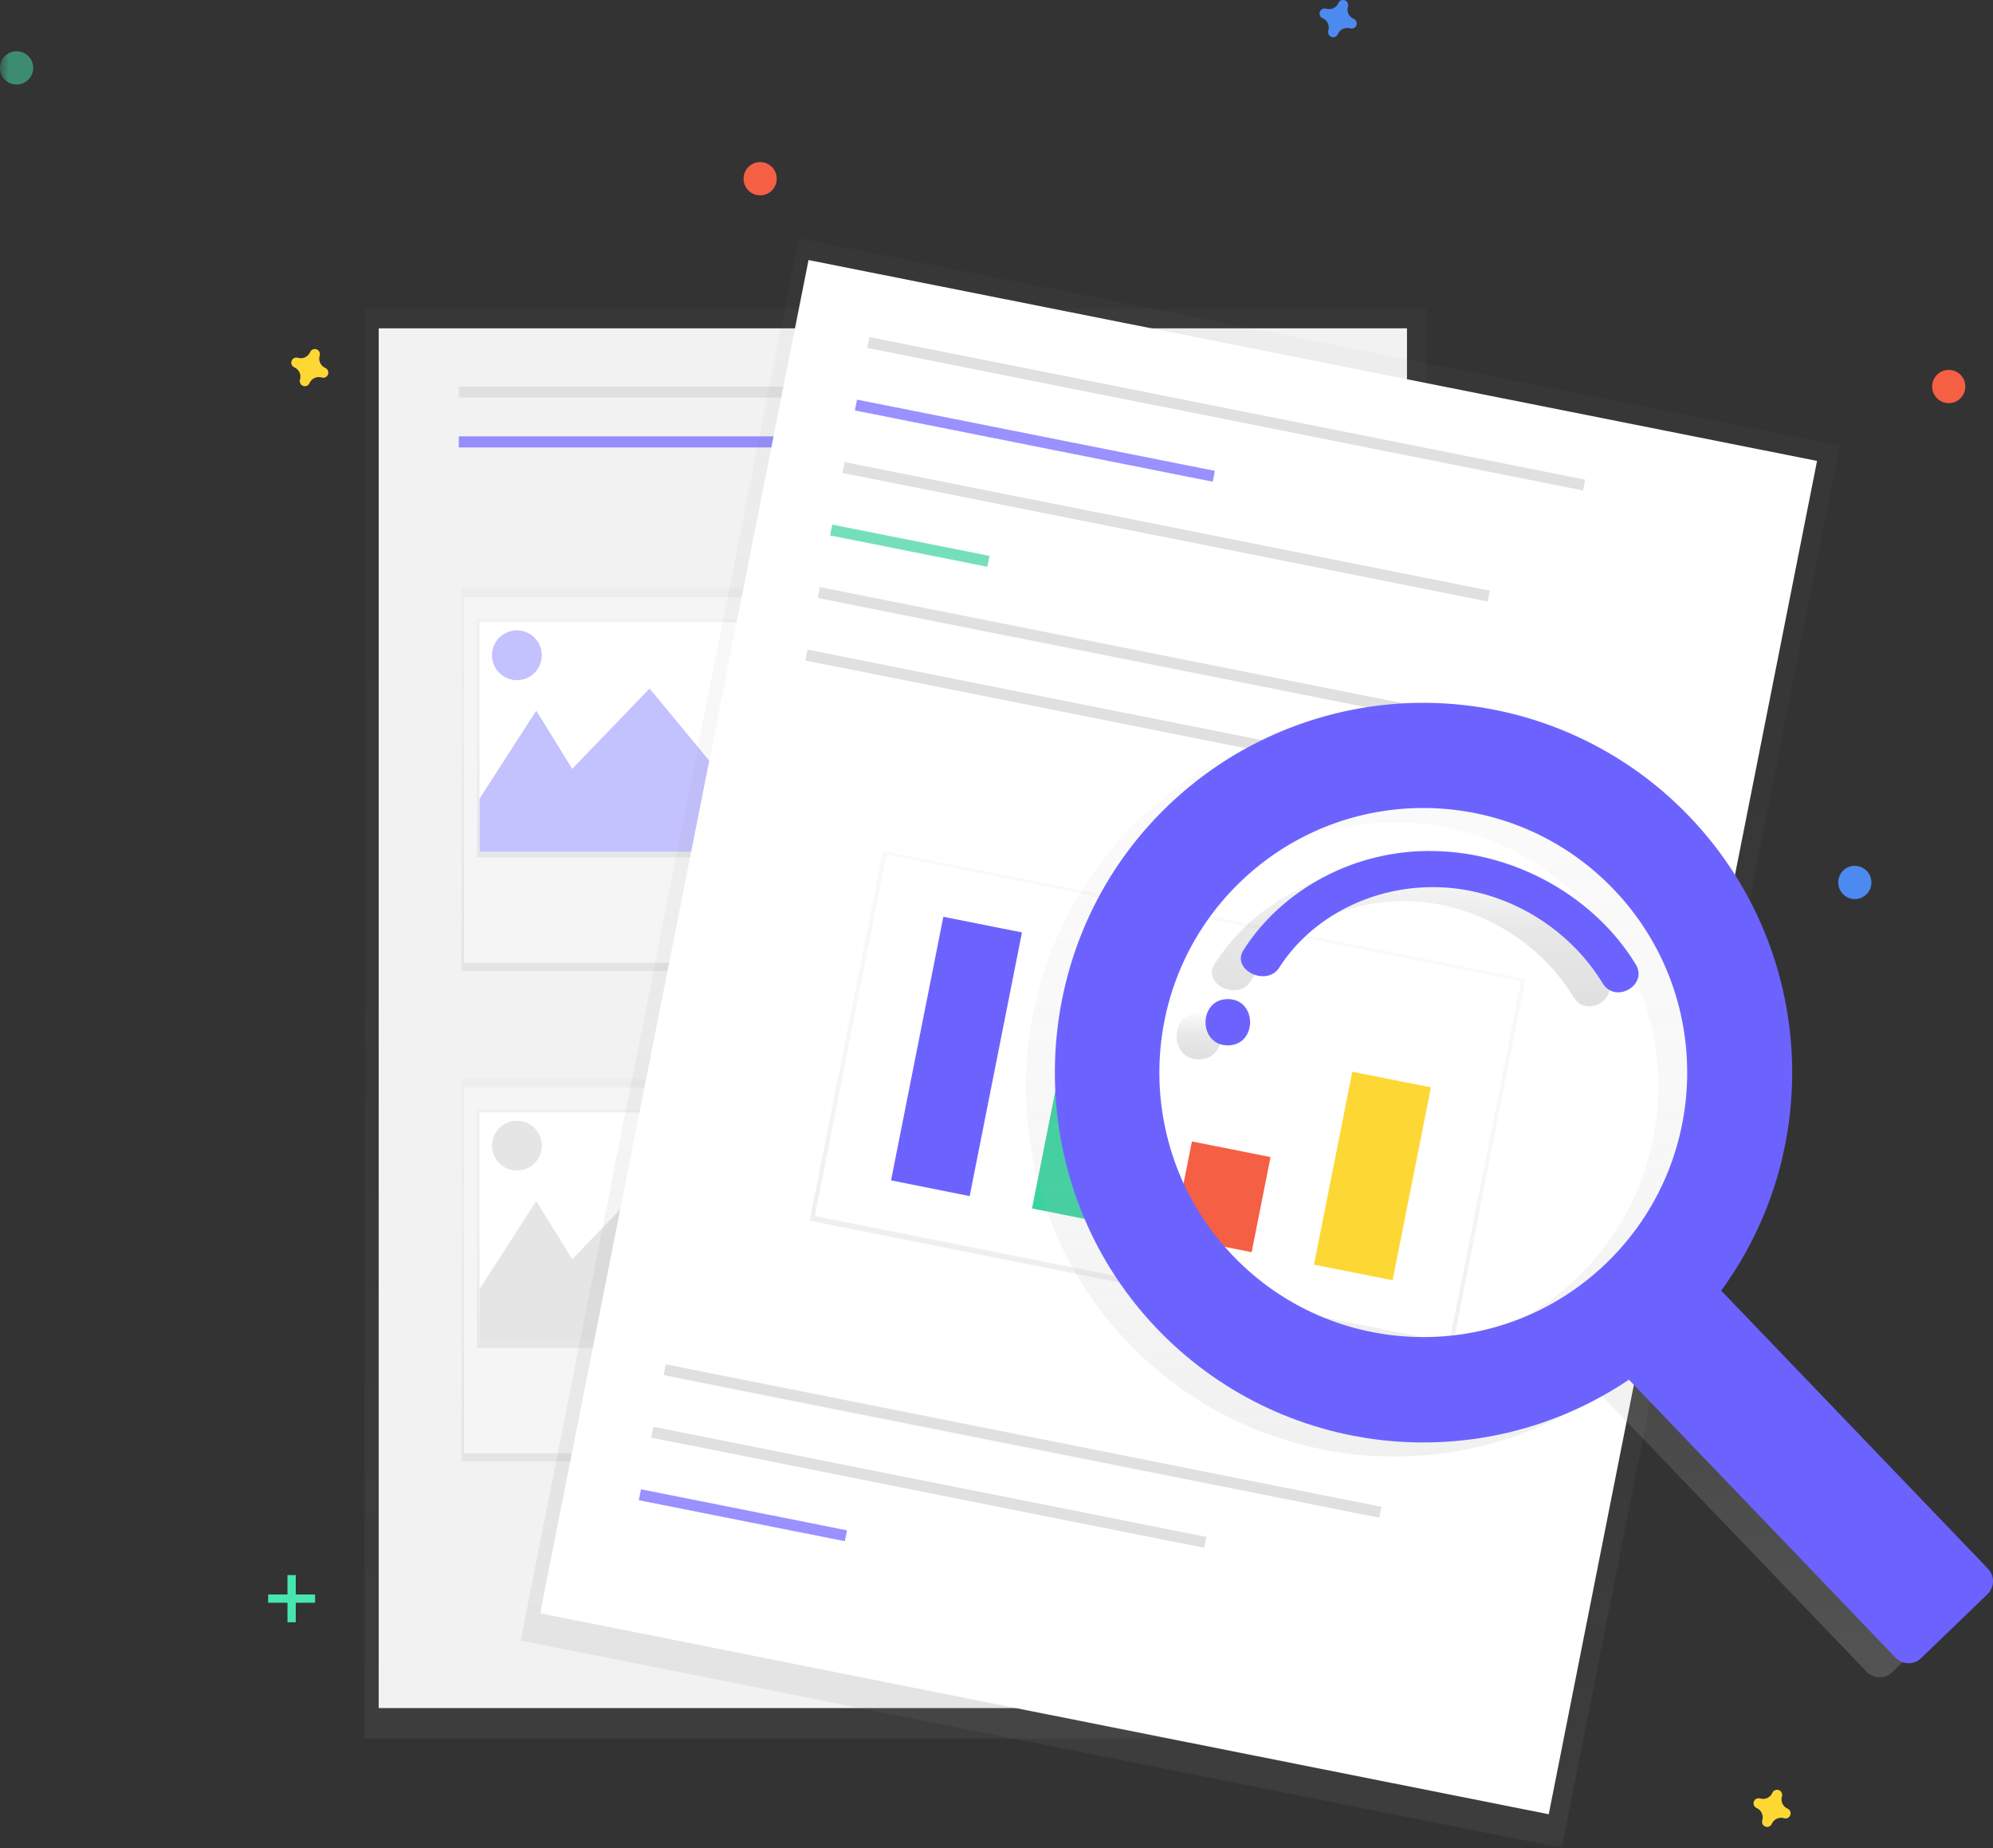 <?xml version="1.0" encoding="UTF-8"?>
<svg xmlns="http://www.w3.org/2000/svg" xmlns:xlink="http://www.w3.org/1999/xlink" width="110" height="102" viewBox="0 0 110 102" version="1.1">
<rect x="0" y="0" width="110" height="102" fill="#333333" stroke="none"/>
<defs>
<filter id="alpha" filterUnits="objectBoundingBox" x="0%" y="0%" width="100%" height="100%">
  <feColorMatrix type="matrix" in="SourceGraphic" values="0 0 0 0 1 0 0 0 0 1 0 0 0 0 1 0 0 0 1 0"/>
</filter>
<mask id="mask0">
  <g filter="url(#alpha)">
<rect x="0" y="0" width="110" height="102" style="fill:rgb(0%,0%,0%);fill-opacity:0.502;stroke:none;"/>
  </g>
</mask>
<linearGradient id="linear0" gradientUnits="userSpaceOnUse" x1="378.37" y1="732.81" x2="378.37" y2="130.21" gradientTransform="matrix(0.131,0,0,0.131,0,-0)">
<stop offset="0" style="stop-color:rgb(50.196%,50.196%,50.196%);stop-opacity:0.251;"/>
<stop offset="0.54" style="stop-color:rgb(50.196%,50.196%,50.196%);stop-opacity:0.122;"/>
<stop offset="1" style="stop-color:rgb(50.196%,50.196%,50.196%);stop-opacity:0.102;"/>
</linearGradient>
<clipPath id="clip1">
  <rect width="110" height="103"/>
</clipPath>
<g id="surface6" clip-path="url(#clip1)">
<path style=" stroke:none;fill-rule:nonzero;fill:url(#linear0);" d="M 20.137 17.051 L 78.723 17.051 L 78.723 95.953 L 20.137 95.953 Z M 20.137 17.051 "/>
</g>
<mask id="mask1">
  <g filter="url(#alpha)">
<rect x="0" y="0" width="110" height="102" style="fill:rgb(0%,0%,0%);fill-opacity:0.702;stroke:none;"/>
  </g>
</mask>
<clipPath id="clip2">
  <rect width="110" height="103"/>
</clipPath>
<g id="surface9" clip-path="url(#clip2)">
<path style=" stroke:none;fill-rule:nonzero;fill:rgb(42.353%,38.824%,100%);fill-opacity:1;" d="M 25.324 24.082 L 44.855 24.082 L 44.855 24.695 L 25.324 24.695 Z M 25.324 24.082 "/>
</g>
<mask id="mask2">
  <g filter="url(#alpha)">
<rect x="0" y="0" width="110" height="102" style="fill:rgb(0%,0%,0%);fill-opacity:0.502;stroke:none;"/>
  </g>
</mask>
<linearGradient id="linear1" gradientUnits="userSpaceOnUse" x1="274.44" y1="409.32" x2="274.44" y2="248.16" gradientTransform="matrix(0.131,0,0,0.131,0,-0)">
<stop offset="0" style="stop-color:rgb(50.196%,50.196%,50.196%);stop-opacity:0.251;"/>
<stop offset="0.54" style="stop-color:rgb(50.196%,50.196%,50.196%);stop-opacity:0.122;"/>
<stop offset="1" style="stop-color:rgb(50.196%,50.196%,50.196%);stop-opacity:0.102;"/>
</linearGradient>
<clipPath id="clip3">
  <rect width="110" height="103"/>
</clipPath>
<g id="surface12" clip-path="url(#clip3)">
<path style=" stroke:none;fill-rule:nonzero;fill:url(#linear1);" d="M 25.48 32.492 L 46.227 32.492 L 46.227 53.594 L 25.48 53.594 Z M 25.48 32.492 "/>
</g>
<mask id="mask3">
  <g filter="url(#alpha)">
<rect x="0" y="0" width="110" height="102" style="fill:rgb(0%,0%,0%);fill-opacity:0.502;stroke:none;"/>
  </g>
</mask>
<linearGradient id="linear2" gradientUnits="userSpaceOnUse" x1="274.44" y1="361.44" x2="274.44" y2="261.01" gradientTransform="matrix(0.131,0,0,0.131,0,-0)">
<stop offset="0" style="stop-color:rgb(50.196%,50.196%,50.196%);stop-opacity:0.251;"/>
<stop offset="0.54" style="stop-color:rgb(50.196%,50.196%,50.196%);stop-opacity:0.122;"/>
<stop offset="1" style="stop-color:rgb(50.196%,50.196%,50.196%);stop-opacity:0.102;"/>
</linearGradient>
<clipPath id="clip4">
  <rect width="110" height="103"/>
</clipPath>
<g id="surface15" clip-path="url(#clip4)">
<path style=" stroke:none;fill-rule:nonzero;fill:url(#linear2);" d="M 26.328 34.176 L 45.379 34.176 L 45.379 47.324 L 26.328 47.324 Z M 26.328 34.176 "/>
</g>
<clipPath id="clip5">
  <path d="M 26.461 34.328 L 45.246 34.328 L 45.246 47.02 L 26.461 47.02 Z M 26.461 34.328 "/>
</clipPath>
<mask id="mask4">
  <g filter="url(#alpha)">
<rect x="0" y="0" width="110" height="102" style="fill:rgb(0%,0%,0%);fill-opacity:0.4;stroke:none;"/>
  </g>
</mask>
<clipPath id="clip6">
  <rect width="110" height="103"/>
</clipPath>
<g id="surface18" clip-path="url(#clip6)">
<path style=" stroke:none;fill-rule:nonzero;fill:rgb(42.353%,38.824%,100%);fill-opacity:1;" d="M 24.867 46.562 L 29.598 39.223 L 31.582 42.434 L 35.852 38 L 39.516 42.434 L 42.719 35.859 L 50.957 49.008 L 24.258 48.09 Z M 24.867 46.562 "/>
</g>
<mask id="mask5">
  <g filter="url(#alpha)">
<rect x="0" y="0" width="110" height="102" style="fill:rgb(0%,0%,0%);fill-opacity:0.4;stroke:none;"/>
  </g>
</mask>
<clipPath id="clip7">
  <rect width="110" height="103"/>
</clipPath>
<g id="surface21" clip-path="url(#clip7)">
<path style=" stroke:none;fill-rule:nonzero;fill:rgb(42.353%,38.824%,100%);fill-opacity:1;" d="M 29.902 36.164 C 29.902 36.922 29.289 37.539 28.531 37.539 C 27.77 37.539 27.156 36.922 27.156 36.164 C 27.156 35.402 27.77 34.789 28.531 34.789 C 29.289 34.789 29.902 35.402 29.902 36.164 Z M 29.902 36.164 "/>
</g>
<mask id="mask6">
  <g filter="url(#alpha)">
<rect x="0" y="0" width="110" height="102" style="fill:rgb(0%,0%,0%);fill-opacity:0.502;stroke:none;"/>
  </g>
</mask>
<linearGradient id="linear3" gradientUnits="userSpaceOnUse" x1="274.44" y1="616.03" x2="274.44" y2="454.87" gradientTransform="matrix(0.131,0,0,0.131,0,-0)">
<stop offset="0" style="stop-color:rgb(50.196%,50.196%,50.196%);stop-opacity:0.251;"/>
<stop offset="0.54" style="stop-color:rgb(50.196%,50.196%,50.196%);stop-opacity:0.122;"/>
<stop offset="1" style="stop-color:rgb(50.196%,50.196%,50.196%);stop-opacity:0.102;"/>
</linearGradient>
<clipPath id="clip8">
  <rect width="110" height="103"/>
</clipPath>
<g id="surface24" clip-path="url(#clip8)">
<path style=" stroke:none;fill-rule:nonzero;fill:url(#linear3);" d="M 25.48 59.559 L 46.227 59.559 L 46.227 80.66 L 25.48 80.66 Z M 25.48 59.559 "/>
</g>
<mask id="mask7">
  <g filter="url(#alpha)">
<rect x="0" y="0" width="110" height="102" style="fill:rgb(0%,0%,0%);fill-opacity:0.502;stroke:none;"/>
  </g>
</mask>
<linearGradient id="linear4" gradientUnits="userSpaceOnUse" x1="274.44" y1="568.15" x2="274.44" y2="467.72" gradientTransform="matrix(0.131,0,0,0.131,0,-0)">
<stop offset="0" style="stop-color:rgb(50.196%,50.196%,50.196%);stop-opacity:0.251;"/>
<stop offset="0.54" style="stop-color:rgb(50.196%,50.196%,50.196%);stop-opacity:0.122;"/>
<stop offset="1" style="stop-color:rgb(50.196%,50.196%,50.196%);stop-opacity:0.102;"/>
</linearGradient>
<clipPath id="clip9">
  <rect width="110" height="103"/>
</clipPath>
<g id="surface27" clip-path="url(#clip9)">
<path style=" stroke:none;fill-rule:nonzero;fill:url(#linear4);" d="M 26.328 61.242 L 45.379 61.242 L 45.379 74.391 L 26.328 74.391 Z M 26.328 61.242 "/>
</g>
<clipPath id="clip10">
  <path d="M 26.461 61.395 L 45.246 61.395 L 45.246 74.086 L 26.461 74.086 Z M 26.461 61.395 "/>
</clipPath>
<mask id="mask8">
  <g filter="url(#alpha)">
<rect x="0" y="0" width="110" height="102" style="fill:rgb(0%,0%,0%);fill-opacity:0.4;stroke:none;"/>
  </g>
</mask>
<clipPath id="clip11">
  <rect width="110" height="103"/>
</clipPath>
<g id="surface30" clip-path="url(#clip11)">
<path style=" stroke:none;fill-rule:nonzero;fill:rgb(74.118%,74.118%,74.118%);fill-opacity:1;" d="M 24.867 73.629 L 29.598 66.285 L 31.582 69.5 L 35.852 65.062 L 39.516 69.5 L 42.719 62.922 L 50.957 76.074 L 24.258 75.156 Z M 24.867 73.629 "/>
</g>
<mask id="mask9">
  <g filter="url(#alpha)">
<rect x="0" y="0" width="110" height="102" style="fill:rgb(0%,0%,0%);fill-opacity:0.4;stroke:none;"/>
  </g>
</mask>
<clipPath id="clip12">
  <rect width="110" height="103"/>
</clipPath>
<g id="surface33" clip-path="url(#clip12)">
<path style=" stroke:none;fill-rule:nonzero;fill:rgb(74.118%,74.118%,74.118%);fill-opacity:1;" d="M 29.902 63.23 C 29.902 63.988 29.289 64.605 28.531 64.605 C 27.77 64.605 27.156 63.988 27.156 63.23 C 27.156 62.469 27.77 61.852 28.531 61.852 C 29.289 61.852 29.902 62.469 29.902 63.23 Z M 29.902 63.23 "/>
</g>
<mask id="mask10">
  <g filter="url(#alpha)">
<rect x="0" y="0" width="110" height="102" style="fill:rgb(0%,0%,0%);fill-opacity:0.502;stroke:none;"/>
  </g>
</mask>
<linearGradient id="linear5" gradientUnits="userSpaceOnUse" x1="688.76" y1="765.86" x2="688.76" y2="163.26" gradientTransform="matrix(0.128,0.026,-0.025,0.128,-11.283,-19.672)">
<stop offset="0" style="stop-color:rgb(50.196%,50.196%,50.196%);stop-opacity:0.251;"/>
<stop offset="0.54" style="stop-color:rgb(50.196%,50.196%,50.196%);stop-opacity:0.122;"/>
<stop offset="1" style="stop-color:rgb(50.196%,50.196%,50.196%);stop-opacity:0.102;"/>
</linearGradient>
<clipPath id="clip13">
  <rect width="110" height="103"/>
</clipPath>
<g id="surface36" clip-path="url(#clip13)">
<path style=" stroke:none;fill-rule:nonzero;fill:url(#linear5);" d="M 28.738 90.539 L 44.086 13.152 L 101.547 24.598 L 86.199 101.984 Z M 28.738 90.539 "/>
</g>
<mask id="mask11">
  <g filter="url(#alpha)">
<rect x="0" y="0" width="110" height="102" style="fill:rgb(0%,0%,0%);fill-opacity:0.702;stroke:none;"/>
  </g>
</mask>
<clipPath id="clip14">
  <rect width="110" height="103"/>
</clipPath>
<g id="surface39" clip-path="url(#clip14)">
<path style=" stroke:none;fill-rule:nonzero;fill:rgb(42.353%,38.824%,100%);fill-opacity:1;" d="M 35.379 82.195 L 46.75 84.461 L 46.629 85.059 L 35.258 82.797 Z M 35.379 82.195 "/>
</g>
<mask id="mask12">
  <g filter="url(#alpha)">
<rect x="0" y="0" width="110" height="102" style="fill:rgb(0%,0%,0%);fill-opacity:0.702;stroke:none;"/>
  </g>
</mask>
<clipPath id="clip15">
  <rect width="110" height="103"/>
</clipPath>
<g id="surface42" clip-path="url(#clip15)">
<path style=" stroke:none;fill-rule:nonzero;fill:rgb(42.353%,38.824%,100%);fill-opacity:1;" d="M 47.301 22.055 L 67.055 25.988 L 66.934 26.586 L 47.184 22.652 Z M 47.301 22.055 "/>
</g>
<mask id="mask13">
  <g filter="url(#alpha)">
<rect x="0" y="0" width="110" height="102" style="fill:rgb(0%,0%,0%);fill-opacity:0.702;stroke:none;"/>
  </g>
</mask>
<clipPath id="clip16">
  <rect width="110" height="103"/>
</clipPath>
<g id="surface45" clip-path="url(#clip16)">
<path style=" stroke:none;fill-rule:nonzero;fill:rgb(22.745%,82.353%,62.353%);fill-opacity:1;" d="M 45.934 28.953 L 54.613 30.68 L 54.496 31.281 L 45.816 29.551 Z M 45.934 28.953 "/>
</g>
<mask id="mask14">
  <g filter="url(#alpha)">
<rect x="0" y="0" width="110" height="102" style="fill:rgb(0%,0%,0%);fill-opacity:0.502;stroke:none;"/>
  </g>
</mask>
<linearGradient id="linear6" gradientUnits="userSpaceOnUse" x1="688.18" y1="568.49" x2="688.18" y2="409.67" gradientTransform="matrix(0.128,0.026,-0.025,0.128,-11.283,-19.672)">
<stop offset="0" style="stop-color:rgb(50.196%,50.196%,50.196%);stop-opacity:0.251;"/>
<stop offset="0.54" style="stop-color:rgb(50.196%,50.196%,50.196%);stop-opacity:0.122;"/>
<stop offset="1" style="stop-color:rgb(50.196%,50.196%,50.196%);stop-opacity:0.102;"/>
</linearGradient>
<clipPath id="clip17">
  <rect width="110" height="103"/>
</clipPath>
<g id="surface48" clip-path="url(#clip17)">
<path style=" stroke:none;fill-rule:nonzero;fill:url(#linear6);" d="M 44.688 67.371 L 48.73 46.973 L 84.195 54.035 L 80.152 74.434 Z M 44.688 67.371 "/>
</g>
<linearGradient id="linear7" gradientUnits="userSpaceOnUse" x1="810.6" y1="767.54" x2="810.6" y2="362.71" gradientTransform="matrix(0.131,0,0,0.131,-23.385,-7.927)">
<stop offset="0" style="stop-color:rgb(70.196%,70.196%,70.196%);stop-opacity:0.251;"/>
<stop offset="0.54" style="stop-color:rgb(70.196%,70.196%,70.196%);stop-opacity:0.102;"/>
<stop offset="1" style="stop-color:rgb(70.196%,70.196%,70.196%);stop-opacity:0.051;"/>
</linearGradient>
<linearGradient id="linear8" gradientUnits="userSpaceOnUse" x1="685.49" y1="507.08" x2="685.49" y2="487.6" gradientTransform="matrix(0.131,0,0,0.131,-23.385,-7.927)">
<stop offset="0" style="stop-color:rgb(0%,0%,0%);stop-opacity:0.122;"/>
<stop offset="0.55" style="stop-color:rgb(0%,0%,0%);stop-opacity:0.09;"/>
<stop offset="1" style="stop-color:rgb(0%,0%,0%);stop-opacity:0.02;"/>
</linearGradient>
<linearGradient id="linear9" gradientUnits="userSpaceOnUse" x1="774.99" y1="484.73" x2="774.99" y2="425.15" gradientTransform="matrix(0.131,0,0,0.131,-23.385,-7.927)">
<stop offset="0" style="stop-color:rgb(0%,0%,0%);stop-opacity:0.122;"/>
<stop offset="0.55" style="stop-color:rgb(0%,0%,0%);stop-opacity:0.09;"/>
<stop offset="1" style="stop-color:rgb(0%,0%,0%);stop-opacity:0.02;"/>
</linearGradient>
<mask id="mask15">
  <g filter="url(#alpha)">
<rect x="0" y="0" width="110" height="102" style="fill:rgb(0%,0%,0%);fill-opacity:0.502;stroke:none;"/>
  </g>
</mask>
<clipPath id="clip18">
  <rect width="110" height="103"/>
</clipPath>
<g id="surface51" clip-path="url(#clip18)">
<path style=" stroke:none;fill-rule:nonzero;fill:rgb(27.843%,90.196%,69.412%);fill-opacity:1;" d="M 1.832 3.746 C 1.832 4.254 1.422 4.664 0.914 4.664 C 0.41 4.664 0 4.254 0 3.746 C 0 3.238 0.41 2.828 0.914 2.828 C 1.422 2.828 1.832 3.238 1.832 3.746 Z M 1.832 3.746 "/>
</g>
</defs>
<g id="surface1">
<use xlink:href="#surface6" mask="url(#mask0)"/>
<path style=" stroke:none;fill-rule:nonzero;fill:rgb(94.902%,94.902%,94.902%);fill-opacity:1;" d="M 20.902 18.121 L 77.656 18.121 L 77.656 94.27 L 20.902 94.27 Z M 20.902 18.121 "/>
<path style=" stroke:none;fill-rule:nonzero;fill:rgb(87.843%,87.843%,87.843%);fill-opacity:1;" d="M 25.324 21.332 L 44.855 21.332 L 44.855 21.941 L 25.324 21.941 Z M 25.324 21.332 "/>
<use xlink:href="#surface9" mask="url(#mask1)"/>
<path style=" stroke:none;fill-rule:nonzero;fill:rgb(87.843%,87.843%,87.843%);fill-opacity:1;" d="M 47.754 21.332 L 67.281 21.332 L 67.281 21.941 L 47.754 21.941 Z M 47.754 21.332 "/>
<path style=" stroke:none;fill-rule:nonzero;fill:rgb(87.843%,87.843%,87.843%);fill-opacity:1;" d="M 50.805 38.766 L 70.332 38.766 L 70.332 39.375 L 50.805 39.375 Z M 50.805 38.766 "/>
<path style=" stroke:none;fill-rule:nonzero;fill:rgb(87.843%,87.843%,87.843%);fill-opacity:1;" d="M 51.262 40.445 L 70.789 40.445 L 70.789 41.055 L 51.262 41.055 Z M 51.262 40.445 "/>
<path style=" stroke:none;fill-rule:nonzero;fill:rgb(87.843%,87.843%,87.843%);fill-opacity:1;" d="M 52.18 42.129 L 71.707 42.129 L 71.707 42.738 L 52.18 42.738 Z M 52.18 42.129 "/>
<path style=" stroke:none;fill-rule:nonzero;fill:rgb(87.843%,87.843%,87.843%);fill-opacity:1;" d="M 50.805 65.828 L 70.332 65.828 L 70.332 66.441 L 50.805 66.441 Z M 50.805 65.828 "/>
<path style=" stroke:none;fill-rule:nonzero;fill:rgb(87.843%,87.843%,87.843%);fill-opacity:1;" d="M 51.262 67.512 L 70.789 67.512 L 70.789 68.121 L 51.262 68.121 Z M 51.262 67.512 "/>
<path style=" stroke:none;fill-rule:nonzero;fill:rgb(87.843%,87.843%,87.843%);fill-opacity:1;" d="M 52.18 69.191 L 71.707 69.191 L 71.707 69.805 L 52.18 69.805 Z M 52.18 69.191 "/>
<use xlink:href="#surface12" mask="url(#mask2)"/>
<path style=" stroke:none;fill-rule:nonzero;fill:rgb(96.078%,96.078%,96.078%);fill-opacity:1;" d="M 25.609 32.953 L 46.031 32.953 L 46.031 53.137 L 25.609 53.137 Z M 25.609 32.953 "/>
<use xlink:href="#surface15" mask="url(#mask3)"/>
<path style=" stroke:none;fill-rule:nonzero;fill:rgb(100%,100%,100%);fill-opacity:1;" d="M 26.461 34.328 L 45.246 34.328 L 45.246 47.02 L 26.461 47.02 Z M 26.461 34.328 "/>
<g clip-path="url(#clip5)" clip-rule="nonzero">
<use xlink:href="#surface18" mask="url(#mask4)"/>
<use xlink:href="#surface21" mask="url(#mask5)"/>
</g>
<use xlink:href="#surface24" mask="url(#mask6)"/>
<path style=" stroke:none;fill-rule:nonzero;fill:rgb(96.078%,96.078%,96.078%);fill-opacity:1;" d="M 25.609 60.02 L 46.031 60.02 L 46.031 80.203 L 25.609 80.203 Z M 25.609 60.02 "/>
<use xlink:href="#surface27" mask="url(#mask7)"/>
<path style=" stroke:none;fill-rule:nonzero;fill:rgb(100%,100%,100%);fill-opacity:1;" d="M 26.461 61.395 L 45.246 61.395 L 45.246 74.086 L 26.461 74.086 Z M 26.461 61.395 "/>
<g clip-path="url(#clip10)" clip-rule="nonzero">
<use xlink:href="#surface30" mask="url(#mask8)"/>
<use xlink:href="#surface33" mask="url(#mask9)"/>
</g>
<use xlink:href="#surface36" mask="url(#mask10)"/>
<path style=" stroke:none;fill-rule:nonzero;fill:rgb(100%,100%,100%);fill-opacity:1;" d="M 29.812 89.039 L 44.625 14.352 L 100.289 25.438 L 85.48 100.129 Z M 29.812 89.039 "/>
<path style=" stroke:none;fill-rule:nonzero;fill:rgb(87.843%,87.843%,87.843%);fill-opacity:1;" d="M 47.988 18.602 L 87.492 26.473 L 87.375 27.07 L 47.867 19.203 Z M 47.988 18.602 "/>
<path style=" stroke:none;fill-rule:nonzero;fill:rgb(87.843%,87.843%,87.843%);fill-opacity:1;" d="M 36.746 75.297 L 76.25 83.164 L 76.133 83.766 L 36.629 75.895 Z M 36.746 75.297 "/>
<path style=" stroke:none;fill-rule:nonzero;fill:rgb(87.843%,87.843%,87.843%);fill-opacity:1;" d="M 36.062 78.746 L 66.59 84.824 L 66.469 85.426 L 35.941 79.344 Z M 36.062 78.746 "/>
<use xlink:href="#surface39" mask="url(#mask11)"/>
<use xlink:href="#surface42" mask="url(#mask12)"/>
<path style=" stroke:none;fill-rule:nonzero;fill:rgb(87.843%,87.843%,87.843%);fill-opacity:1;" d="M 46.621 25.504 L 82.234 32.598 L 82.113 33.195 L 46.5 26.102 Z M 46.621 25.504 "/>
<use xlink:href="#surface45" mask="url(#mask13)"/>
<path style=" stroke:none;fill-rule:nonzero;fill:rgb(87.843%,87.843%,87.843%);fill-opacity:1;" d="M 45.25 32.402 L 84.758 40.27 L 84.637 40.871 L 45.133 33.004 Z M 45.25 32.402 "/>
<use xlink:href="#surface48" mask="url(#mask14)"/>
<path style=" stroke:none;fill-rule:nonzero;fill:rgb(100%,100%,100%);fill-opacity:1;" d="M 48.934 47.168 L 83.949 54.141 L 79.992 74.09 L 44.977 67.113 Z M 48.934 47.168 "/>
<path style=" stroke:none;fill-rule:nonzero;fill:rgb(87.843%,87.843%,87.843%);fill-opacity:1;" d="M 44.566 35.852 L 84.074 43.723 L 83.953 44.32 L 44.449 36.453 Z M 44.566 35.852 "/>
<path style=" stroke:none;fill-rule:nonzero;fill:rgb(42.353%,38.824%,100%);fill-opacity:1;" d="M 52.066 50.598 L 56.406 51.461 L 53.52 66.012 L 49.18 65.145 Z M 52.066 50.598 "/>
<path style=" stroke:none;fill-rule:nonzero;fill:rgb(22.745%,82.353%,62.353%);fill-opacity:1;" d="M 58.895 56.945 L 63.234 57.812 L 61.301 67.559 L 56.961 66.695 Z M 58.895 56.945 "/>
<path style=" stroke:none;fill-rule:nonzero;fill:rgb(96.078%,37.255%,26.667%);fill-opacity:1;" d="M 65.785 62.996 L 70.125 63.859 L 69.082 69.109 L 64.742 68.246 Z M 65.785 62.996 "/>
<path style=" stroke:none;fill-rule:nonzero;fill:rgb(99.216%,84.706%,20.784%);fill-opacity:1;" d="M 74.637 59.148 L 78.977 60.012 L 76.863 70.66 L 72.523 69.797 Z M 74.637 59.148 "/>
<path style=" stroke:none;fill-rule:nonzero;fill:url(#linear7);" d="M 91.637 45.828 C 87.836 41.863 82.598 39.605 77.109 39.566 C 71.625 39.523 66.352 41.703 62.492 45.609 C 54.781 53.398 54.652 66.078 62.191 74.031 C 69.031 81.246 80.062 82.465 88.309 76.922 L 103.027 92.266 C 103.41 92.664 104.035 92.676 104.43 92.297 L 108.098 88.758 C 108.492 88.379 108.508 87.75 108.125 87.355 L 93.41 72.008 C 99.234 64.008 98.488 52.969 91.637 45.828 Z M 87.055 70.504 C 81.254 76.094 72.031 75.91 66.457 70.098 C 60.883 64.285 61.062 55.043 66.863 49.457 C 72.66 43.867 81.883 44.047 87.457 49.859 C 93.035 55.672 92.852 64.918 87.055 70.504 Z M 87.055 70.504 "/>
<path style=" stroke:none;fill-rule:nonzero;fill:url(#linear8);" d="M 66.168 55.918 C 64.531 55.918 64.527 58.469 66.168 58.469 C 67.809 58.469 67.809 55.918 66.168 55.918 Z M 66.168 55.918 "/>
<path style=" stroke:none;fill-rule:nonzero;fill:url(#linear9);" d="M 77.586 47.742 C 73.18 47.645 69.168 49.859 67.035 53.207 C 66.336 54.301 68.312 55.266 69.008 54.18 C 70.773 51.406 74.129 49.648 77.758 49.738 C 81.562 49.836 85.023 52.016 86.859 55.043 C 87.555 56.191 89.375 55.148 88.688 54.008 C 86.457 50.34 82.141 47.852 77.586 47.742 Z M 77.586 47.742 "/>
<path style=" stroke:none;fill-rule:nonzero;fill:rgb(42.353%,38.824%,100%);fill-opacity:1;" d="M 93.234 45.055 C 89.434 41.09 84.195 38.832 78.707 38.789 C 73.223 38.75 67.949 40.93 64.09 44.836 C 56.383 52.621 56.25 65.305 63.789 73.258 C 70.629 80.473 81.66 81.691 89.906 76.145 L 104.625 91.492 C 105.004 91.887 105.633 91.898 106.027 91.52 L 109.695 87.984 C 110.09 87.605 110.102 86.977 109.723 86.578 L 95 71.23 C 100.828 63.234 100.082 52.195 93.234 45.055 Z M 88.652 69.719 C 82.852 75.309 73.629 75.125 68.055 69.312 C 62.48 63.5 62.66 54.258 68.461 48.668 C 74.258 43.082 83.48 43.262 89.055 49.074 C 94.633 54.887 94.449 64.129 88.652 69.719 Z M 88.652 69.719 "/>
<path style=" stroke:none;fill-rule:nonzero;fill:rgb(42.353%,38.824%,100%);fill-opacity:1;" d="M 67.766 55.141 C 66.129 55.141 66.125 57.695 67.766 57.695 C 69.406 57.695 69.406 55.141 67.766 55.141 Z M 67.766 55.141 "/>
<path style=" stroke:none;fill-rule:nonzero;fill:rgb(42.353%,38.824%,100%);fill-opacity:1;" d="M 79.188 46.969 C 74.777 46.867 70.766 49.086 68.633 52.434 C 67.934 53.523 69.91 54.488 70.605 53.402 C 72.371 50.633 75.727 48.871 79.355 48.965 C 83.16 49.059 86.621 51.242 88.457 54.27 C 89.152 55.418 90.973 54.371 90.285 53.23 C 88.051 49.555 83.742 47.066 79.188 46.969 Z M 79.188 46.969 "/>
<path style=" stroke:none;fill-rule:nonzero;fill:rgb(27.843%,90.196%,69.412%);fill-opacity:1;" d="M 15.867 86.93 L 16.324 86.93 L 16.324 89.531 L 15.867 89.531 Z M 15.867 86.93 "/>
<path style=" stroke:none;fill-rule:nonzero;fill:rgb(27.843%,90.196%,69.412%);fill-opacity:1;" d="M 17.391 88 L 17.391 88.457 L 14.801 88.457 L 14.801 88 Z M 17.391 88 "/>
<path style=" stroke:none;fill-rule:nonzero;fill:rgb(30.196%,54.118%,94.118%);fill-opacity:1;" d="M 74.711 1.039 C 74.449 0.926 74.312 0.633 74.398 0.363 C 74.402 0.34 74.406 0.32 74.41 0.297 C 74.418 0.176 74.344 0.059 74.227 0.016 C 74.109 -0.027 73.977 0.012 73.902 0.109 C 73.891 0.129 73.879 0.148 73.871 0.168 C 73.758 0.43 73.469 0.562 73.195 0.48 C 73.176 0.473 73.152 0.469 73.133 0.469 C 73.008 0.457 72.891 0.535 72.848 0.652 C 72.805 0.77 72.844 0.902 72.949 0.977 C 72.965 0.988 72.984 1 73.004 1.008 C 73.266 1.121 73.398 1.414 73.316 1.688 C 73.309 1.707 73.305 1.73 73.305 1.75 C 73.293 1.879 73.367 1.996 73.488 2.039 C 73.605 2.082 73.738 2.039 73.812 1.934 C 73.824 1.918 73.836 1.898 73.844 1.879 C 73.957 1.617 74.25 1.484 74.523 1.566 C 74.543 1.574 74.562 1.578 74.586 1.578 C 74.707 1.586 74.824 1.512 74.867 1.395 C 74.91 1.277 74.871 1.148 74.77 1.074 C 74.754 1.059 74.73 1.047 74.711 1.039 Z M 74.711 1.039 "/>
<path style=" stroke:none;fill-rule:nonzero;fill:rgb(99.216%,84.706%,20.784%);fill-opacity:1;" d="M 17.957 20.309 C 17.695 20.195 17.559 19.902 17.645 19.629 C 17.648 19.609 17.652 19.586 17.656 19.566 C 17.664 19.441 17.59 19.324 17.473 19.281 C 17.355 19.238 17.223 19.277 17.148 19.379 C 17.137 19.395 17.125 19.414 17.117 19.434 C 17.004 19.695 16.711 19.832 16.441 19.746 C 16.418 19.738 16.398 19.734 16.379 19.734 C 16.254 19.727 16.137 19.801 16.094 19.918 C 16.051 20.035 16.09 20.168 16.191 20.242 C 16.207 20.254 16.227 20.266 16.246 20.273 C 16.508 20.387 16.641 20.68 16.559 20.953 C 16.551 20.973 16.547 20.992 16.547 21.016 C 16.539 21.141 16.613 21.254 16.73 21.297 C 16.844 21.344 16.977 21.305 17.051 21.203 C 17.062 21.188 17.074 21.168 17.082 21.148 C 17.195 20.887 17.488 20.75 17.762 20.836 C 17.781 20.84 17.801 20.844 17.824 20.848 C 17.949 20.855 18.062 20.781 18.105 20.664 C 18.148 20.547 18.109 20.414 18.012 20.34 C 17.992 20.328 17.977 20.316 17.957 20.309 Z M 17.957 20.309 "/>
<path style=" stroke:none;fill-rule:nonzero;fill:rgb(99.216%,84.706%,20.784%);fill-opacity:1;" d="M 98.664 99.82 C 98.402 99.707 98.266 99.414 98.352 99.141 C 98.355 99.121 98.359 99.102 98.363 99.078 C 98.371 98.953 98.297 98.84 98.18 98.797 C 98.062 98.754 97.93 98.793 97.855 98.891 C 97.844 98.91 97.832 98.926 97.824 98.945 C 97.711 99.207 97.422 99.344 97.148 99.258 C 97.129 99.254 97.105 99.25 97.086 99.246 C 96.961 99.238 96.844 99.312 96.801 99.43 C 96.758 99.547 96.797 99.68 96.898 99.754 C 96.914 99.766 96.934 99.777 96.953 99.785 C 97.215 99.898 97.348 100.191 97.266 100.465 C 97.258 100.484 97.254 100.508 97.254 100.527 C 97.246 100.652 97.32 100.77 97.438 100.812 C 97.555 100.855 97.684 100.816 97.758 100.715 C 97.77 100.699 97.781 100.68 97.789 100.66 C 97.902 100.398 98.195 100.266 98.469 100.348 C 98.488 100.355 98.508 100.359 98.531 100.359 C 98.656 100.367 98.77 100.293 98.812 100.176 C 98.855 100.059 98.816 99.926 98.719 99.852 C 98.699 99.84 98.684 99.828 98.664 99.82 Z M 98.664 99.82 "/>
<path style=" stroke:none;fill-rule:nonzero;fill:rgb(96.078%,37.255%,26.667%);fill-opacity:1;" d="M 42.871 9.863 C 42.871 10.371 42.461 10.781 41.957 10.781 C 41.449 10.781 41.039 10.371 41.039 9.863 C 41.039 9.355 41.449 8.945 41.957 8.945 C 42.461 8.945 42.871 9.355 42.871 9.863 Z M 42.871 9.863 "/>
<path style=" stroke:none;fill-rule:nonzero;fill:rgb(96.078%,37.255%,26.667%);fill-opacity:1;" d="M 108.473 21.332 C 108.473 21.836 108.062 22.25 107.559 22.25 C 107.051 22.25 106.641 21.836 106.641 21.332 C 106.641 20.824 107.051 20.414 107.559 20.414 C 108.062 20.414 108.473 20.824 108.473 21.332 Z M 108.473 21.332 "/>
<path style=" stroke:none;fill-rule:nonzero;fill:rgb(30.196%,54.118%,94.118%);fill-opacity:1;" d="M 103.289 48.703 C 103.289 49.207 102.879 49.621 102.371 49.621 C 101.867 49.621 101.457 49.207 101.457 48.703 C 101.457 48.195 101.867 47.785 102.371 47.785 C 102.879 47.785 103.289 48.195 103.289 48.703 Z M 103.289 48.703 "/>
<use xlink:href="#surface51" mask="url(#mask15)"/>
</g>
</svg>
